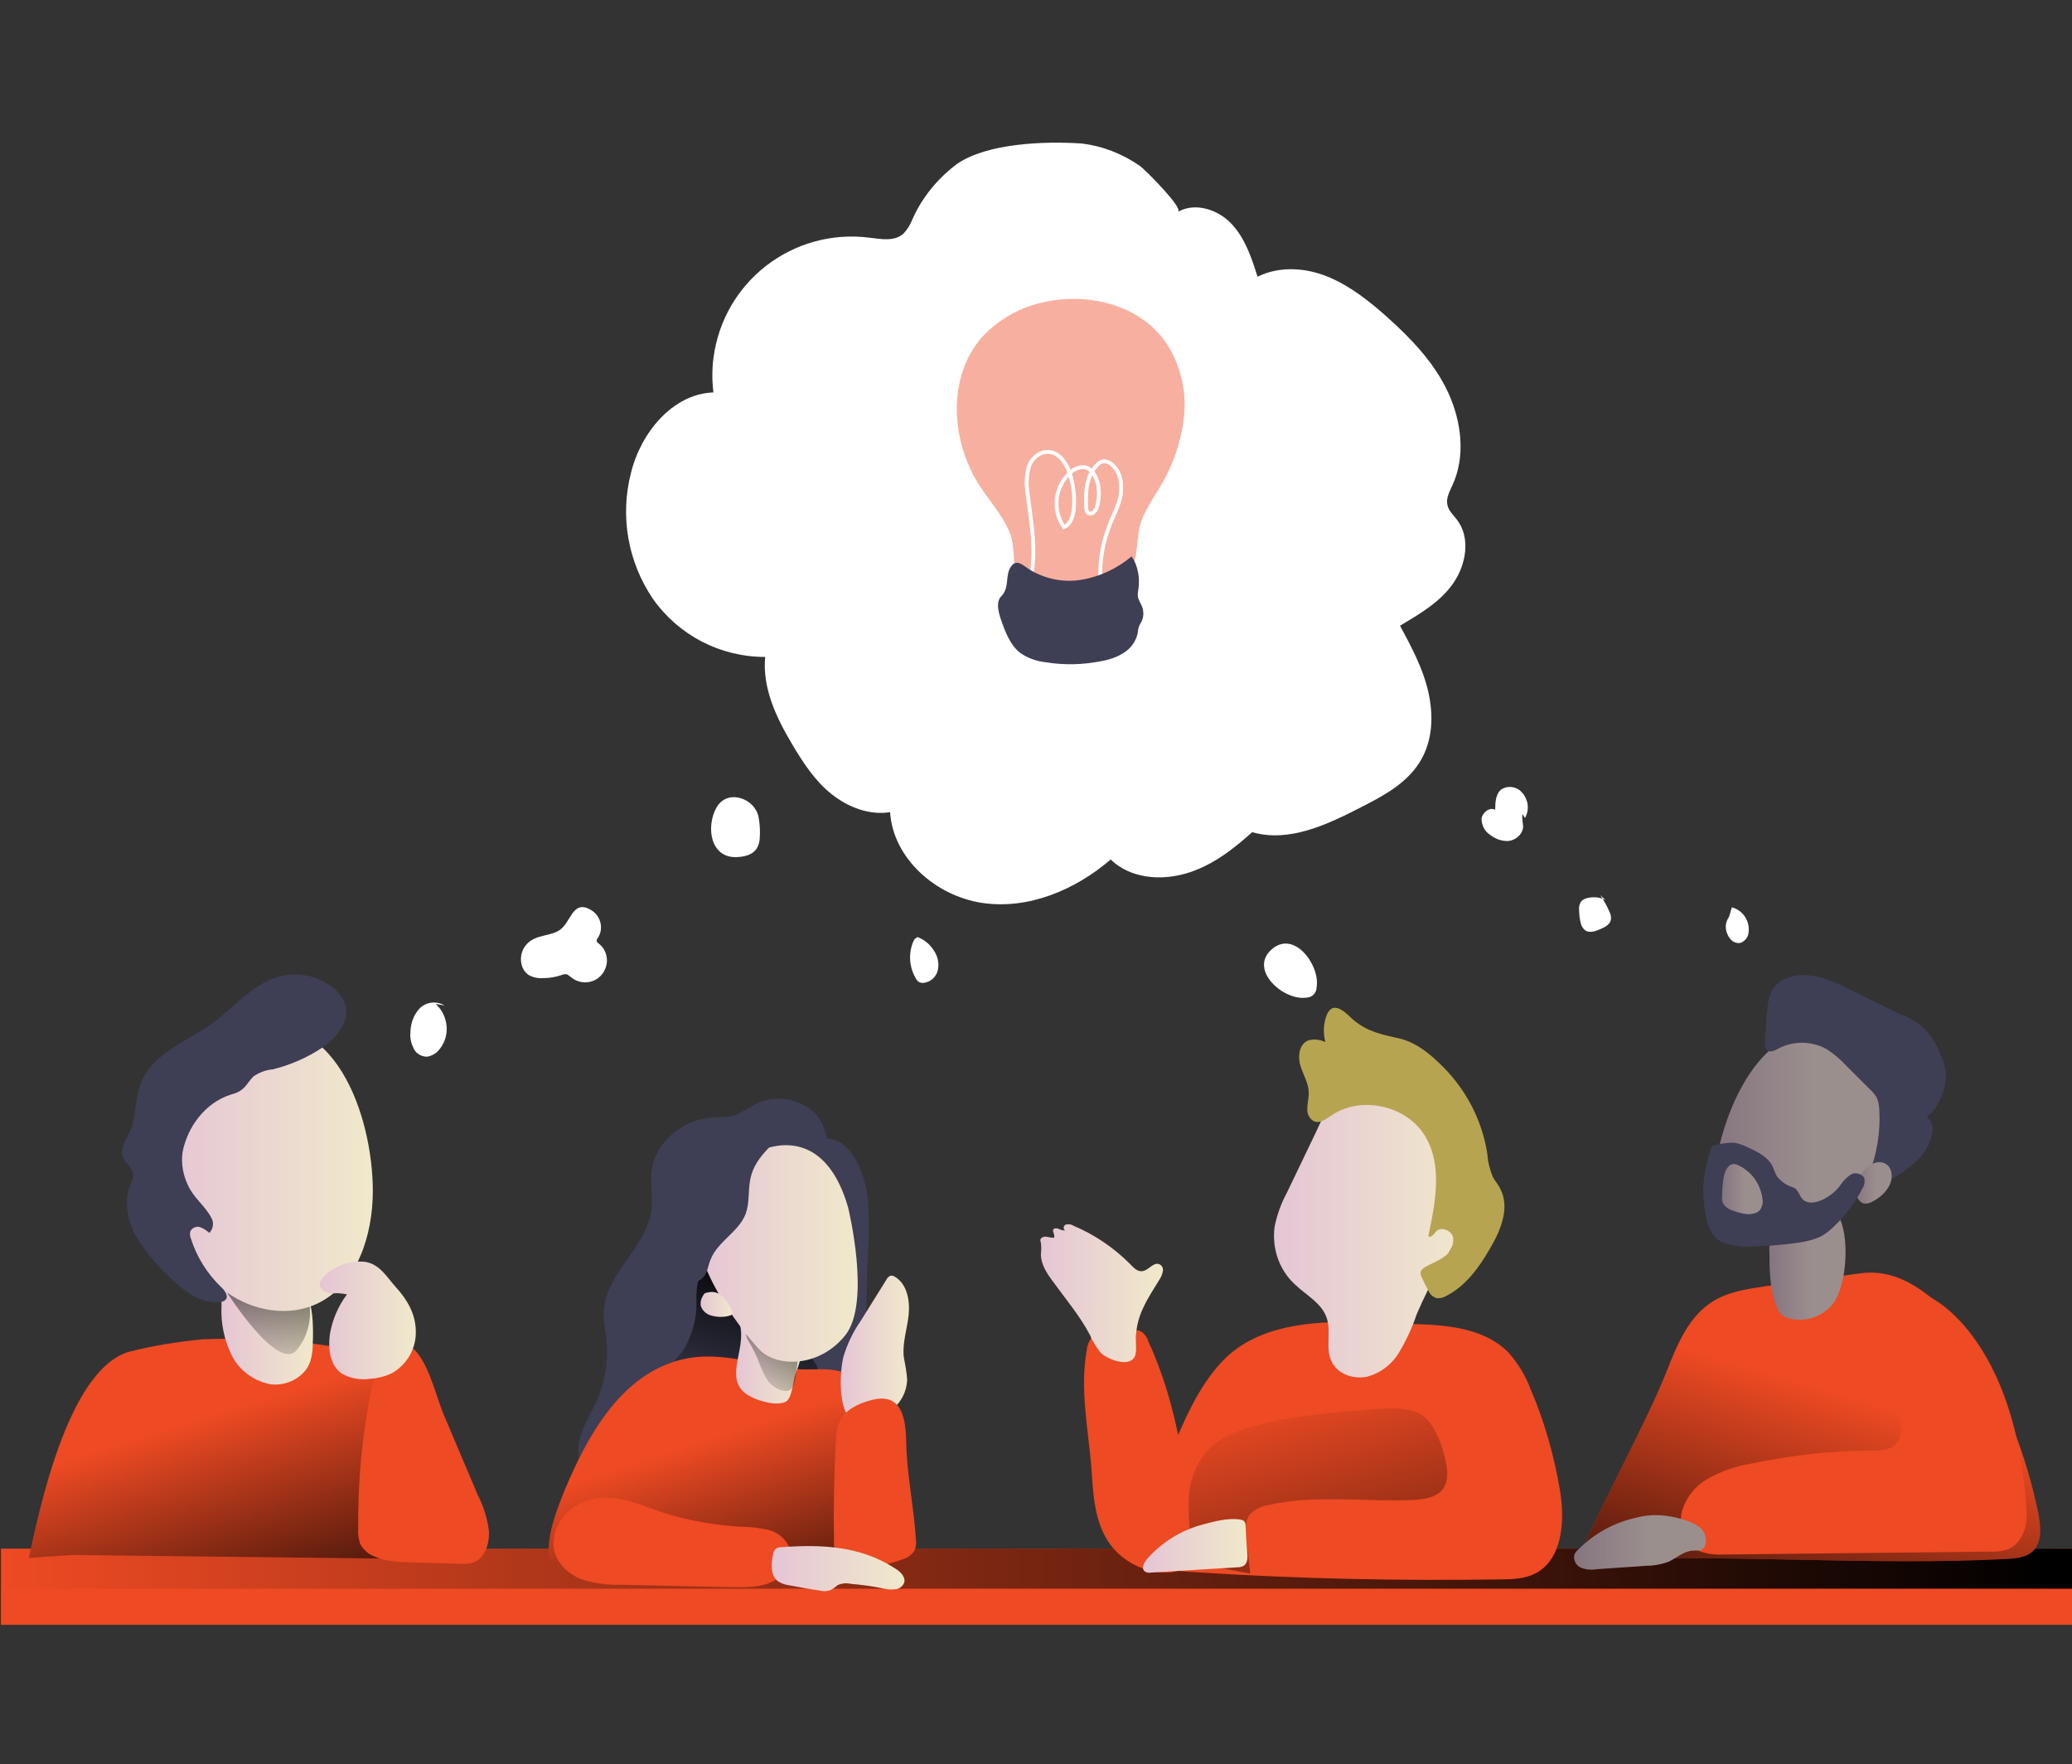 <?xml version="1.0" encoding="utf-8"?>
<!-- Generator: Adobe Illustrator 24.0.1, SVG Export Plug-In . SVG Version: 6.00 Build 0)  -->
<svg version="1.1" id="Layer_1" xmlns="http://www.w3.org/2000/svg" xmlns:xlink="http://www.w3.org/1999/xlink" x="0px" y="0px"
	 viewBox="0 0 424.6 361.5" style="enable-background:new 0 0 424.6 361.5;" xml:space="preserve">
<rect x="0" y="0" width="424.6" height="361.5" fill="#333333" stroke="none"/>
<style type="text/css">
	.st0{fill:#3E3E54;}
	.st1{fill:url(#SVGID_1_);}
	.st2{fill:#EE4A23;}
	.st3{fill:url(#SVGID_2_);}
	.st4{fill:url(#SVGID_3_);}
	.st5{fill:url(#SVGID_4_);}
	.st6{fill:url(#SVGID_5_);}
	.st7{fill:url(#SVGID_6_);}
	.st8{fill:url(#SVGID_7_);}
	.st9{fill:url(#SVGID_8_);}
	.st10{fill:#FFFFFF;}
	.st11{fill:url(#SVGID_9_);}
	.st12{fill:url(#SVGID_10_);}
	.st13{fill:url(#SVGID_11_);}
	.st14{fill:url(#SVGID_12_);}
	.st15{fill:url(#SVGID_13_);}
	.st16{fill:url(#SVGID_14_);}
	.st17{fill:#B7A451;}
	.st18{fill:url(#SVGID_15_);}
	.st19{fill:url(#SVGID_16_);}
	.st20{fill:url(#SVGID_17_);}
	.st21{fill:url(#SVGID_18_);}
	.st22{fill:url(#SVGID_19_);}
	.st23{fill:url(#SVGID_20_);}
	.st24{fill:url(#SVGID_21_);}
	.st25{fill:url(#SVGID_22_);}
	.st26{fill:url(#SVGID_23_);}
	.st27{fill:url(#SVGID_24_);}
	.st28{opacity:0.43;fill:#EE4A23;enable-background:new    ;}
	.st29{fill:none;stroke:#FFFFFF;stroke-width:0.78;stroke-miterlimit:10;}
</style>
<title>Looking for idea with team</title>
<path class="st0" d="M177.9,246.4c0.6,9.3-1,18.6-0.1,27.8c0.3,3,0.9,6.1-0.1,9c-0.9,2.5-2.7,4.5-5.1,5.6c-5.5,2.8-12.6,1-16.9-3.5
	s-6-10.9-5.6-17s2.5-12,5.1-17.6c2.3-5,6.2-14.9,11.9-17C174.3,231.1,177.6,241.2,177.9,246.4z"/>
<path class="st0" d="M168.2,229.7c-2.3-4.1-8.6-5.9-13.2-3.6c-1.4,0.9-2.8,1.6-4.2,2.3c-1.7,0.6-3.6,0.4-5.4,0.6
	c-5.8,0.6-10.9,5.1-11.8,10.4c-0.5,3,0.3,6-0.2,9c-1.1,7.1-8.9,12.4-9.6,19.5c-0.3,2.3,0.3,4.6,0.5,6.9c0.4,4.3-0.4,8.7-2.2,12.6
	c-1.3,2.8-3.1,5.5-3.5,8.5c-0.9,6,4.1,11.8,10.4,13.6s13.4,0.4,19.4-2.4c6.6-3.1,12.4-8.2,14.4-14.7c3.1-10.1-3.7-20.8-0.6-30.9
	c0.8-2.3,1.9-4.6,3-6.9C168,248,171.9,236.4,168.2,229.7z"/>
<linearGradient id="SVGID_1_" gradientUnits="userSpaceOnUse" x1="168.444" y1="62.557" x2="178.174" y2="97.847" gradientTransform="matrix(1 0 0 -1 -18.92 354.77)">
	<stop  offset="0" style="stop-color:#000000;stop-opacity:0"/>
	<stop  offset="0.99" style="stop-color:#000000"/>
</linearGradient>
<path class="st1" d="M142.7,268.2c0.1-2.7-0.4-6,1.7-7.7c0.2-0.2,0.4-0.3,0.6-0.3c0.2,0,0.5,0.1,0.7,0.2c2.3,1.2,4.3,2.9,6,4.9
	c2.1,2.4,3.7,5.3,6.4,7c1.1,0.7,2.3,1.1,3.4,1.8c2.3,1.3,4.3,3.1,5.6,5.3c0.4,0.5,0.6,1.2,0.5,1.9c-0.3,0.9-1.2,1.2-2.1,1.4
	c-2.5,0.4-5,0.6-7.6,0.4c-3.5-0.1-6.9-0.2-10.4-0.4c-2.2,0-4.4-0.3-6.6-0.9c-0.9-0.3-2.6-0.9-2.8-2s1.3-2.2,1.9-3.1
	C141.6,274,142.5,271.2,142.7,268.2z"/>
<rect x="0.2" y="317.3" class="st2" width="424.4" height="15.6"/>
<linearGradient id="SVGID_2_" gradientUnits="userSpaceOnUse" x1="0.2" y1="40.48" x2="424.64" y2="40.48" gradientTransform="matrix(1 0 0 -1 0 361.89)">
	<stop  offset="0" style="stop-color:#000000;stop-opacity:0"/>
	<stop  offset="0.99" style="stop-color:#000000"/>
</linearGradient>
<rect x="0.2" y="317.3" class="st3" width="424.4" height="8.2"/>
<path class="st2" d="M179.1,293.4l3.2,26.8c-23.3,1.2-46.6,1-69.8-0.6c-0.5-4.8,1.3-9.5,3.1-14c4.6-11.1,11.1-22.9,22.5-26.6
	c8.7-2.8,16.4,0.7,25,1.5c4.3,0.4,8.9-1,12.3,2.4C178,285.5,178.7,289.9,179.1,293.4z"/>
<linearGradient id="SVGID_3_" gradientUnits="userSpaceOnUse" x1="161.703" y1="58.894" x2="182.683" y2="-6.376" gradientTransform="matrix(1 0 0 -1 -18.92 354.77)">
	<stop  offset="0" style="stop-color:#000000;stop-opacity:0"/>
	<stop  offset="0.8" style="stop-color:#000000"/>
</linearGradient>
<path class="st4" d="M179.1,293.4l3.2,26.8c-23.3,1.2-46.6,1-69.8-0.6c-0.5-4.8,1.3-9.5,3.1-14c4.6-11.1,11.1-22.9,22.5-26.6
	c8.7-2.8,16.4,0.7,25,1.5c4.3,0.4,8.9-1,12.3,2.4C178,285.5,178.7,289.9,179.1,293.4z"/>
<path class="st2" d="M76.5,277.6c2.7,0.6,5.5,1.4,7.7,3.2c1.7,1.5,3.1,3.2,4.2,5.2c5.3,8.9,8.8,18.9,10,29.3
	c0.2,0.8,0.1,1.7-0.2,2.5c-0.8,1.5-2.8,1.7-4.5,1.7l-78.9-0.9l-8.9,0.6c2-8.9,7.8-38.3,20.4-42.2c5-1.3,10.1-2.1,15.3-2.6
	c5.4-0.2,10.7-0.1,16.1,0.2C63.9,275.1,70.3,276.1,76.5,277.6z"/>
<linearGradient id="SVGID_4_" gradientUnits="userSpaceOnUse" x1="63.194" y1="64.895" x2="85.044" y2="-5.915" gradientTransform="matrix(1 0 0 -1 -18.92 354.77)">
	<stop  offset="0" style="stop-color:#000000;stop-opacity:0"/>
	<stop  offset="0.8" style="stop-color:#000000"/>
</linearGradient>
<path class="st5" d="M76.5,277.6c2.7,0.6,5.5,1.4,7.7,3.2c1.7,1.5,3.1,3.2,4.2,5.2c5.3,8.9,8.8,18.9,10,29.3
	c0.2,0.8,0.1,1.7-0.2,2.5c-0.8,1.5-2.8,1.7-4.5,1.7l-78.9-0.9l-8.9,0.6c2-8.9,7.8-38.3,20.4-42.2c5-1.3,10.1-2.1,15.3-2.6
	c5.4-0.2,10.7-0.1,16.1,0.2C63.9,275.1,70.3,276.1,76.5,277.6z"/>
<linearGradient id="SVGID_5_" gradientUnits="userSpaceOnUse" x1="64.295" y1="82.436" x2="83.077" y2="82.436" gradientTransform="matrix(1 0 0 -1 -18.92 354.77)">
	<stop  offset="0" style="stop-color:#E5C5D5"/>
	<stop  offset="0.42" style="stop-color:#EAD4D1"/>
	<stop  offset="1" style="stop-color:#F0E9CB"/>
</linearGradient>
<path class="st6" d="M64.1,275c0,1.3-0.1,2.6-0.5,3.9c-1.1,3.3-4.9,5.2-8.3,4.7c-3.4-0.7-6.4-2.9-7.9-6.1c-1.5-3.1-2.2-6.6-2-10
	c-0.1-1.6,0.3-3.1,1.1-4.5c1.1-1.3,2.8-2,4.5-2c3-0.2,6,0.8,8.3,2.8c1.1,1,3.3,1.8,4,2.9C64.2,268.2,64.2,273.2,64.1,275z"/>
<linearGradient id="SVGID_6_" gradientUnits="userSpaceOnUse" x1="72.474" y1="71.249" x2="75.854" y2="109.599" gradientTransform="matrix(1 0 0 -1 -18.92 354.77)">
	<stop  offset="0" style="stop-color:#000000;stop-opacity:0"/>
	<stop  offset="0.99" style="stop-color:#000000"/>
</linearGradient>
<path class="st7" d="M46.5,264.8c0,0,10.5,16.5,14.3,11.8c2.3-2.8,3.2-6.4,2.5-9.9L46.5,264.8z"/>
<path class="st2" d="M84.7,276.3l-6.2,4.3c-0.5,0.3-0.9,0.7-1.3,1.1c-0.5,0.8-0.9,1.7-1,2.6c-2,9.5-2.9,19.3-2.8,29
	c-0.1,1,0.1,2,0.4,3c0.6,1.1,1.5,2,2.7,2.5c2.3,1.1,4.9,1.2,7.5,1.3l10.1,0.3c1,0.1,2,0,3-0.3c2.3-0.9,3.2-3.8,3.1-6.3
	c-0.3-2.6-1.1-5.2-2.3-7.5L91,290C89.3,286,87.9,279.3,84.7,276.3z"/>
<path class="st2" d="M151.6,312.8c2,0,4,0.2,6,0.7c2,0.5,3.6,2,4.3,3.9c0.8,2.7-1.2,5.5-3.7,6.7s-5.4,1.1-8.2,1.1l-22.4-0.5
	c-2.6,0.1-5.2-0.2-7.7-0.9c-2.5-0.7-4.7-2.4-5.9-4.8c-1.6-3.6,0.3-8.1,3.7-10.3c5.1-3.3,10.5-1.6,15.6,0.3
	C139.1,311.2,145.3,312.4,151.6,312.8z"/>
<path class="st2" d="M323.4,319.7c4.5-11.4,13.7-27.5,18.2-38.9c2.1-5.3,4.4-11,9.3-14.1c3.3-2.1,7.2-2.6,11.1-3.2l19.1-2.6
	c5.1-0.7,9.3,1,13.5,4.1s7.3,7.4,10,11.8c6.3,10.3,10.7,21.5,13.1,33.3c0.5,2.6,0.8,5.7-1,7.6c-1.4,1.4-3.5,1.6-5.4,1.7
	C383.5,320.9,351.2,318.2,323.4,319.7z"/>
<linearGradient id="SVGID_7_" gradientUnits="userSpaceOnUse" x1="398.661" y1="68.203" x2="378.261" y2="-1.438" gradientTransform="matrix(1 0 0 -1 -18.92 354.77)">
	<stop  offset="0" style="stop-color:#000000;stop-opacity:0"/>
	<stop  offset="0.99" style="stop-color:#000000"/>
</linearGradient>
<path class="st8" d="M323.4,319.7c4.5-11.4,13.7-27.5,18.2-38.9c2.1-5.3,4.4-11,9.3-14.1c3.3-2.1,7.2-2.6,11.1-3.2l19.1-2.6
	c5.1-0.7,9.3,1,13.5,4.1s7.3,7.4,10,11.8c6.3,10.3,10.7,21.5,13.1,33.3c0.5,2.6,0.8,5.7-1,7.6c-1.4,1.4-3.5,1.6-5.4,1.7
	C383.5,320.9,351.2,318.2,323.4,319.7z"/>
<linearGradient id="SVGID_8_" gradientUnits="userSpaceOnUse" x1="381.5" y1="96.197" x2="397.13" y2="96.197" gradientTransform="matrix(1 0 0 -1 -18.92 354.77)">
	<stop  offset="0" style="stop-color:#867580"/>
	<stop  offset="0.57" style="stop-color:#9B8F8E"/>
</linearGradient>
<path class="st9" d="M375.7,267c-2.1,2.8-5.8,4-9.2,3.1c-0.5-0.1-1-0.4-1.4-0.7c-0.4-0.4-0.7-0.9-0.9-1.4c-1.5-3.5-1.6-7.4-1.6-11.2
	c-0.1-1.5,0.1-3.1,0.6-4.6c1.9-4.1,10.7-8.2,13.5-3.2C379.1,253.2,378.5,263.2,375.7,267z"/>
<path class="st10" d="M91.1,206c-1.7-1-3.8-0.7-5.1,0.6c-1.3,1.4-1.9,3.2-1.9,5.1c-0.1,1.1,0.2,2.2,0.7,3.2c0.5,1,1.6,1.6,2.7,1.6
	c0.8-0.1,1.6-0.5,2.2-1.1c2.6-2.7,2.4-7-0.3-9.6c0,0-0.1-0.1-0.1-0.1"/>
<path class="st10" d="M107.5,194c-1.2,1.8-1,4.6,0.9,5.8c0.9,0.5,2,0.7,3,0.6c1.2,0,2.4-0.2,3.6-0.6c0.4-0.2,0.8-0.2,1.1-0.2
	c0.3,0.1,0.6,0.4,0.9,0.6c1.9,1.6,4.7,1.4,6.3-0.5c1.6-1.9,1.4-4.7-0.5-6.3c-0.3-0.2-0.6-0.4-0.5-0.8c0-0.2,0.1-0.3,0.2-0.4
	c1.2-1.8,0.7-4.2-1-5.5c-3.6-2.5-4.3,1.1-5.9,3C113.6,192.3,109.6,190.9,107.5,194z"/>
<path class="st10" d="M151.2,175.6c1.5-0.1,3.1-0.5,3.9-1.8c0.4-0.7,0.6-1.5,0.6-2.3c0.1-1.3,0-2.5-0.2-3.8
	c-0.6-4.2-6.5-6.2-8.7-2.2S145.6,176,151.2,175.6z"/>
<path class="st10" d="M188.2,192.2c-0.4-0.3-0.8,0.2-1,0.6c-1.1,2.5-0.9,5.4,0.5,7.7c0.1,0.3,0.4,0.5,0.6,0.7
	c0.3,0.1,0.5,0.2,0.8,0.2c1.5-0.1,2.8-1.2,3.1-2.7c0.3-1.5-0.1-3-1-4.2c-0.8-1.2-2-2.1-3.4-2.6"/>
<path class="st10" d="M267.7,204.4c1.2,0,2.1-1,2.1-2.1c0.8-4.4-4.6-12-9.3-7.7C255.9,198.8,263.1,205.1,267.7,204.4z"/>
<path class="st10" d="M312.5,167.6c1.1-1.9,0.6-4.3-1.1-5.7c-1.1-0.8-2.5-0.9-3.7-0.2c-1.2,0.9-1.3,2.7-1.3,4.2
	c-1.2-0.6-2.6,0.6-2.8,1.8c0,1.3,0.6,2.6,1.7,3.3c1.1,0.9,2.5,1.4,3.9,1.3c1.4-0.2,2.6-1.2,2.9-2.6c0.1-0.9-0.3-1.9-0.1-2.9"/>
<path class="st10" d="M329,184.4c-1.2-0.6-2.5-0.7-3.7-0.4c-0.5,0.1-0.9,0.3-1.3,0.7c-0.3,0.5-0.5,1.1-0.4,1.7
	c0,0.9,0.1,1.8,0.3,2.6c0.1,0.6,0.4,1.1,0.8,1.5c0.9,0.8,2.3,0.3,3.4-0.2c0.9-0.4,1.8-0.9,2-1.8c0.1-0.6,0-1.2-0.3-1.7
	c-0.5-1.2-1.1-2.3-1.9-3.4"/>
<path class="st10" d="M354.3,187.9c-1,1.4-0.8,3.2,0.3,4.5c0.5,0.6,1.2,0.9,2,0.8c0.9-0.3,1.6-1.1,1.7-2c0.4-2.4-1.1-4.7-3.4-5.3"/>
<path class="st10" d="M196.1,33.6c-4,3-7.2,6.9-9.2,11.5c-0.4,1-1,2-1.8,2.8c-1.8,1.6-4.5,1.1-6.9,0.8c-15.7-2-30,9-32,24.7
	c-0.3,2.3-0.3,4.7,0,7c-8.4,0.3-14.9,8.3-16.9,16.5c-2.3,8.9-0.6,18.3,4.5,25.8c5.3,7.5,13.8,11.9,23,11.9c-0.6,6.4,2.3,12.5,5.6,18
	c2.2,3.7,4.6,7.4,8,10.1s7.8,4.4,12,3.7c0.6,9.5,9.4,17.2,18.9,18.6s19.1-2.7,26.3-8.9c3.9,3.8,10,4.4,15.3,2.9s9.7-4.9,13.7-8.5
	c7.6,2.2,15.5-1.6,22.5-5.2c4.5-2.3,9.1-4.8,11.8-9.1s2.9-9.5,1.8-14.4s-3.5-9.3-5.8-13.6c4-2.4,8.2-4.8,10.9-8.7s3.6-9.4,0.7-13.1
	c-0.7-0.9-1.7-1.8-1.9-3c-0.3-1.3,0.4-2.6,1-3.9c2.8-6,1.9-13.2-0.9-19.2s-7.5-10.9-12.4-15.3c-3.7-3.3-7.6-6.4-12.2-8.3
	s-10-2.2-14.4,0c-1.2-3.8-2.5-7.8-5.3-10.8s-7.5-4.5-11-2.5c1.2-0.7-6.9-8.8-7.8-9.4c-3.6-2.5-7.7-4.1-12-4.6
	C214.2,28.9,202.3,29.3,196.1,33.6z"/>
<path class="st2" d="M250.3,279.1c-4.9,5.3-7.7,12.1-10.5,18.7l-7.8,19c-0.5,0.9-0.6,1.9-0.3,2.9c0.6,0.8,1.5,1.2,2.5,1.3
	c4,0.6,8,1,12.1,1.2c20.4,1.3,40.7,1.7,61.1,1.4c2.4,0,5-0.1,7.2-1.2c5.6-2.9,6.1-10.7,5.1-16.9c-1.2-7.2-3.2-14.3-6.1-21
	c-1-2.7-2.5-5.1-4.4-7.3c-4.7-4.9-12.1-5.7-18.8-5.9C277.4,270.9,259.9,268.7,250.3,279.1z"/>
<path class="st2" d="M235.3,274.8c-0.2-0.8-0.7-1.4-1.3-1.9c-0.5-0.3-1.1-0.4-1.8-0.4c-1.8-0.1-3.6,0-5.3,0.2
	c-1.1,0-2.2,0.4-3.1,1.2c-0.6,0.8-1,1.7-1.1,2.7c-1.4,7.8,0.2,15.7,0.9,23.5c0.4,5.4,0.5,11,3.4,15.6c2.6,4,7.2,6.5,12,6.5
	c2,0,4.3-0.7,5.1-2.6c0.3-0.9,0.4-1.9,0.3-2.9C243.3,302.5,241.3,287.7,235.3,274.8z"/>
<linearGradient id="SVGID_9_" gradientUnits="userSpaceOnUse" x1="232.006" y1="89.981" x2="257.171" y2="89.981" gradientTransform="matrix(1 0 0 -1 -18.92 354.77)">
	<stop  offset="0" style="stop-color:#E5C5D5"/>
	<stop  offset="0.42" style="stop-color:#EAD4D1"/>
	<stop  offset="1" style="stop-color:#F0E9CB"/>
</linearGradient>
<path class="st11" d="M234.3,267.9c0.9-2,2.2-3.9,3.4-5.9c0.3-0.5,0.5-1,0.6-1.6c0.1-0.6-0.2-1.2-0.8-1.4c-1.1-0.4-2,1.1-3.2,1.4
	s-2-0.7-2.8-1.5c-3.3-3.3-7.3-6-11.6-7.8c-0.4-0.3-1-0.3-1.5-0.2c-0.5,0.2-0.6,1-0.1,1.2c-0.5,0-0.9-0.1-1.3-0.3
	c-0.4-0.2-1.1-0.2-1.2,0.2s0.4,1,0.2,1.6c-0.5,0-1-0.1-1.5-0.2c-0.5-0.1-1.2,0.1-1.3,0.6c0,0.2,0,0.4,0.1,0.6c0.1,0.8,0.1,1.6,0,2.4
	c0,2.1,1.3,4,2.5,5.6c2.6,3.6,5.5,7,7.6,11c0.5,1.3,1.3,2.4,2.1,3.5c1.2,1.3,5.8,3.2,7,0.9c0.6-1.1,0.1-3.5,0.3-4.7
	C233,271.3,233.5,269.5,234.3,267.9z"/>
<linearGradient id="SVGID_10_" gradientUnits="userSpaceOnUse" x1="283.087" y1="69.756" x2="305.526" y2="-15.614" gradientTransform="matrix(1 0 0 -1 -18.92 354.77)">
	<stop  offset="0" style="stop-color:#000000;stop-opacity:0"/>
	<stop  offset="0.99" style="stop-color:#000000"/>
</linearGradient>
<path class="st12" d="M296.3,299.6c0.4,1.9,0.5,4.2-0.8,5.7s-3.6,1.9-5.7,2c-10,0.5-20.3-1.2-30,1.1c-1.4,0.2-2.7,0.9-3.7,1.9
	c-1,1.4-0.9,3.2-0.7,4.9l0.8,7.2l-9.8-1.8c-1,0-1.9-0.9-1.8-2c0,0,0-0.1,0-0.1c-0.8-3.7-1.1-7.6-1-11.4c0.1-3.8,1.6-7.5,4.2-10.3
	c2.4-2.3,5.5-3.5,8.7-4.5c7.5-2.1,15.4-2.8,23.3-3.4c3.4-0.3,9-1,11.9,1.3C294.3,292.1,295.7,296.8,296.3,299.6z"/>
<path class="st2" d="M388.8,295.5c-1,1.6-3.3,1.7-5.2,1.7c-8.4,0-16.7,1-24.9,2.7c-3,0.5-5.9,1.5-8.6,3c-2.7,1.5-4.7,4-5.5,7
	c-0.6,3,0.7,6.5,3.4,7.8c1.7,0.7,3.5,0.9,5.4,0.8l54.5-0.6c1.2,0.1,2.5-0.1,3.7-0.5c2.7-1.2,3.9-4.6,3.7-7.5
	c-1.9-35.3-19.6-45.4-22.5-44.9c-2.4,0.4-2.8,18.6-3.4,21.2C388.4,289.1,390.7,292.6,388.8,295.5z"/>
<linearGradient id="SVGID_11_" gradientUnits="userSpaceOnUse" x1="341.42" y1="38.781" x2="368.53" y2="38.781" gradientTransform="matrix(1 0 0 -1 -18.92 354.77)">
	<stop  offset="0" style="stop-color:#867580"/>
	<stop  offset="0.57" style="stop-color:#9B8F8E"/>
</linearGradient>
<path class="st13" d="M341.7,310.6c-2.2-0.3-4.5-0.2-6.6,0.4c-4.4,1-8.4,3.2-11.6,6.4c-0.4,0.3-0.7,0.7-0.9,1.2
	c-0.2,1.1,0.4,2.2,1.4,2.6c1,0.4,2.2,0.5,3.3,0.3l10.2-0.7c1.5,0,3-0.3,4.4-0.8c1.7-0.8,3.1-2.2,5-2.3c0.5,0,1.1,0,1.6-0.1
	c1.6-0.6,1.2-3.2,0.3-4.2C347.4,311.8,343.7,310.9,341.7,310.6z"/>
<linearGradient id="SVGID_12_" gradientUnits="userSpaceOnUse" x1="51.801" y1="115.414" x2="95.32" y2="115.414" gradientTransform="matrix(1 0 0 -1 -18.92 354.77)">
	<stop  offset="0" style="stop-color:#E5C5D5"/>
	<stop  offset="0.42" style="stop-color:#EAD4D1"/>
	<stop  offset="1" style="stop-color:#F0E9CB"/>
</linearGradient>
<path class="st14" d="M76.4,244c0,9.1-3.2,19.2-11.4,23.1c-5.9,2.8-13.2,1.5-18.5-2.3s-8.9-9.5-11.1-15.7
	c-2.5-7.1-3.4-14.9-1.3-22.1c2.1-7.2,7.5-13.6,14.7-15.9C68.7,204.9,76.4,229,76.4,244z"/>
<path class="st0" d="M47.2,224.3c0.7-0.2,1.4-0.4,2-0.8c1.2-0.7,1.8-2.1,2.8-3c1.2-0.8,2.5-1.3,3.9-1.4c3.6-0.9,7.1-2.4,10.2-4.5
	c3-2.1,5.8-5.6,4.6-9c-0.5-1.2-1.3-2.3-2.3-3.1c-3.2-2.6-7.4-3.5-11.3-2.4c-5.3,1.5-9,6.2-13.5,9.5c-5.3,3.8-12.3,6.2-14.7,12.2
	c-1.3,3.3-0.9,7.1-2.4,10.3c-0.7,1.5-1.9,3.1-1.4,4.7c0.4,1.4,2.1,2.4,2.2,3.9c0,0.7-0.3,1.4-0.6,2.1c-1.3,3.3-0.6,7.1,1,10.2
	c1.8,3.1,4,5.8,6.6,8.2c3,3,6.9,6.3,11.1,5.5c0.2,0,0.5-0.1,0.7-0.3c0.9-0.6,0-2-0.8-2.7c-2.9-2.8-5-6.2-6.2-10
	c-0.2-0.5-0.2-0.9-0.1-1.4c0.3-0.7,1.2-1.1,1.9-0.9c0.7,0.2,1.4,0.7,2,1.2c0.8-0.8,1-2.1,0.4-3.1c-1.3-2.5-3.6-4-4.8-6.7
	c-1-2.1-1.4-4.4-1.1-6.7C38.4,230.9,42,226,47.2,224.3z"/>
<linearGradient id="SVGID_13_" gradientUnits="userSpaceOnUse" x1="84.527" y1="84.224" x2="104.193" y2="84.224" gradientTransform="matrix(1 0 0 -1 -18.92 354.77)">
	<stop  offset="0" style="stop-color:#E5C5D5"/>
	<stop  offset="0.42" style="stop-color:#EAD4D1"/>
	<stop  offset="1" style="stop-color:#F0E9CB"/>
</linearGradient>
<path class="st15" d="M74.6,258.5c-2.7-0.2-5.3,0.6-7.4,2.3c-0.9,0.7-1.9,1.7-1.6,2.8c0.5,0.9,1.4,1.5,2.5,1.4c1-0.1,2,0,3,0.2
	c-1.8,2.4-3,5.2-3.5,8.2c-0.4,2.9,0,6.3,2.4,8c1.7,1,3.8,1.4,5.8,1.1c1.6-0.1,3.2-0.5,4.6-1.2c3.1-1.8,5-5.2,4.8-8.8
	c-0.1-3.4-1.8-6.3-4.1-8.8C79.2,261.6,77.8,258.9,74.6,258.5z"/>
<linearGradient id="SVGID_14_" gradientUnits="userSpaceOnUse" x1="280.006" y1="102.978" x2="320.015" y2="102.978" gradientTransform="matrix(1 0 0 -1 -18.92 354.77)">
	<stop  offset="0" style="stop-color:#E5C5D5"/>
	<stop  offset="0.42" style="stop-color:#EAD4D1"/>
	<stop  offset="1" style="stop-color:#F0E9CB"/>
</linearGradient>
<path class="st16" d="M263.7,244.4c-1.2,2.2-2,4.5-2.5,6.9c-0.6,4.4,0.9,8.9,4.2,11.9c2.3,2.2,5.5,3.8,6.5,6.9
	c0.9,2.8-0.3,6,0.9,8.7s4.4,3.8,7.2,3.3c2.8-0.7,5.2-2.5,6.7-5c1.5-2.5,2.7-5.1,3.6-7.8c1.5-3.5,3.2-6.9,5.1-10.2
	c1.5-2.2,2.7-4.6,3.9-7c1.1-2.9,1.7-6,1.7-9.1c0.1-7.2-2.5-14.7-8.2-18.9c-5.4-3.9-12.8-3.8-18.1,0.2c-2.7,2-3.6,4.7-5,7.6
	C267.7,236.1,265.7,240.2,263.7,244.4z"/>
<path class="st17" d="M276.3,208c-1-0.9-2.4-2-3.5-1.3c-0.4,0.3-0.7,0.7-0.9,1.2c-0.7,1.8-0.8,3.7-0.3,5.6c-1.1-0.5-2.4-0.7-3.6-0.3
	c-1.8,0.8-2.1,3.3-1.5,5.2s1.7,3.6,1.7,5.6c0,1-0.3,2-0.3,3.1c-0.1,1,0.4,2.1,1.3,2.6c1.2,0.6,2.5-0.4,3.7-1.2
	c5.9-4,15-2.1,18.9,3.9s2.4,13.8,0.9,20.8c0.4,0.6,1.1-0.3,1.6-0.9c1-1.1,3.2-0.2,3.5,1.3c0.1,1.6-0.6,3.1-1.9,3.9
	c-1.2,0.9-2.7,1.4-4,2.2c-0.4,0.2-0.6,0.5-0.8,0.9c0,0.3,0,0.7,0.2,1c0.4,0.9,0.9,1.9,1.4,2.8c0.3,0.8,1,1.4,1.8,1.6
	c0.6,0,1.2-0.1,1.7-0.4c4.1-2,6.9-5.9,9.2-9.9c2.3-3.9,4.1-8.6,1.9-12.4c-0.4-0.8-1-1.4-1.4-2.2c-0.6-1.5-1-3-1.1-4.6
	c-1.1-7.3-4.7-13.9-10.1-18.9c-2.5-2.4-5.3-4.4-8.7-5C281.9,211.7,279.2,210.9,276.3,208z"/>
<linearGradient id="SVGID_15_" gradientUnits="userSpaceOnUse" x1="370.033" y1="122.588" x2="406.263" y2="122.588" gradientTransform="matrix(1 0 0 -1 -18.92 354.77)">
	<stop  offset="0" style="stop-color:#867580"/>
	<stop  offset="0.57" style="stop-color:#9B8F8E"/>
</linearGradient>
<path class="st18" d="M351.2,241.8c-0.3,3.7,0.3,8,3.4,10.1c2.2,1.5,5.1,1.5,7.8,1.3c3.8-0.1,7.6-0.3,11-2
	c5.1-2.5,8.2-7.9,10.5-13.1c1.8-3.6,2.9-7.4,3.4-11.4c0.3-4-0.7-8.2-3.4-11.1c-1.7-1.7-3.9-3-6.3-3.7
	C361,206.5,352.2,228.9,351.2,241.8z"/>
<path class="st0" d="M362.2,206.4c0.1-1.3,0.4-2.7,1.1-3.8c0.8-1.2,2-2,3.4-2.4c4.2-1.3,8.6,0.6,12.5,2.6l10.2,5
	c3.9,1.3,6.9,4.3,8.2,8.2c0.6,1.2,1,2.6,1.2,4c0,1.8-0.4,3.7-1.3,5.3c-0.5,1.4-1.5,2.7-2.7,3.6c1,0.5,1.4,1.9,1.2,3
	c-0.3,2-1.2,3.9-2.7,5.4c-1.4,1.4-3,2.7-4.8,3.8l-3.3,2.3c-0.6,0.4-1.3,0.8-2,0.5c-0.5-0.3-0.8-0.8-0.7-1.4c0.1-0.5,0.2-1.1,0.4-1.6
	c1.7-4.3,2.5-9,2.2-13.6c0-0.8-0.2-1.6-0.5-2.4c-0.4-0.6-0.8-1.2-1.4-1.7l-4.8-4.8c-1.2-1.3-2.5-2.4-4-3.4c-2.8-1.6-6.3-1.8-9.3-0.5
	c-0.7,0.3-1.8,1.1-2.6,0.9c-1-0.3-0.7-1.2-0.8-2.2C361.9,210.9,361.9,208.6,362.2,206.4z"/>
<linearGradient id="SVGID_16_" gradientUnits="userSpaceOnUse" x1="399.2" y1="112.446" x2="406.61" y2="112.446" gradientTransform="matrix(1 0 0 -1 -18.92 354.77)">
	<stop  offset="0" style="stop-color:#867580"/>
	<stop  offset="0.57" style="stop-color:#9B8F8E"/>
</linearGradient>
<path class="st19" d="M387.6,240.3c0.2,1.2-0.2,2.5-1,3.5c-0.8,1.1-1.9,1.9-3.1,2.5c-0.6,0.3-1.2,0.4-1.8,0.2
	c-0.8-0.4-1.4-1.3-1.3-2.3c-0.1-2.1,0.9-4.2,2.7-5.4C384.7,237.6,387.2,237.9,387.6,240.3z"/>
<path class="st0" d="M350.8,234.8c1-0.3,1.9-0.5,3-0.6c0.7-0.1,1.3-0.1,2,0c0.8,0.2,1.6,0.5,2.4,0.9c2,0.9,4.2,2,5.1,4
	c0.3,0.7,0.5,1.4,0.9,2c0.9,1.1,2,1.8,3.3,2.2c1.1,0.4,1.2,1.9,2.1,2.6c1.1,0.8,2.6,0.5,3.9-0.1c1.4-0.7,2.6-1.6,3.5-2.8
	c0.6-0.9,1.3-1.7,2.2-2.3c0.9-0.6,2.2-0.3,2.8,0.6c0.2,0.7,0.1,1.5-0.3,2.1c-1.5,3-3.5,5.6-5.9,7.9c-0.8,0.8-1.7,1.5-2.6,2
	c-1.5,0.7-3.1,1.1-4.7,1.3c-3.2,0.5-6.5,0.7-9.7,0.8c-1.9,0.1-3.8-0.1-5.6-0.8c-0.5-0.2-1.1-0.5-1.5-0.9c-1.1-1.1-1.8-2.6-2-4.1
	C348.4,244.1,349.1,239.8,350.8,234.8z"/>
<linearGradient id="SVGID_17_" gradientUnits="userSpaceOnUse" x1="371.87" y1="111.125" x2="380.107" y2="111.125" gradientTransform="matrix(1 0 0 -1 -18.92 354.77)">
	<stop  offset="0" style="stop-color:#867580"/>
	<stop  offset="0.57" style="stop-color:#9B8F8E"/>
</linearGradient>
<path class="st20" d="M361.2,245.9c0.1,0.6-0.1,1.2-0.4,1.8c-0.6,1-2.1,1.2-3.3,1c-1.1-0.2-2.2-0.5-3.2-1c-0.4-0.2-0.7-0.5-1-0.8
	c-0.4-0.6-0.5-1.3-0.4-2c0-1,0.1-2,0.2-2.9c0.1-0.7,0.2-1.4,0.5-2.1c0.5-1,1.2-1.7,2.3-1.3c1,0.4,1.8,1,2.6,1.7
	C360.1,241.8,361,243.8,361.2,245.9z"/>
<linearGradient id="SVGID_18_" gradientUnits="userSpaceOnUse" x1="191.17" y1="78.233" x2="205.11" y2="78.233" gradientTransform="matrix(1 0 0 -1 -18.92 354.77)">
	<stop  offset="0" style="stop-color:#E5C5D5"/>
	<stop  offset="0.42" style="stop-color:#EAD4D1"/>
	<stop  offset="1" style="stop-color:#F0E9CB"/>
</linearGradient>
<path class="st21" d="M172.8,278.1c0.8-2.7,2-5.2,3.6-7.5l5.3-8.5c0.1-0.3,0.4-0.5,0.7-0.7c0.4-0.1,0.7,0,1,0.2
	c2.5,1.5,3.1,4.9,2.8,7.8s-1.3,5.7-1,8.6c0.3,1.6,0.6,3.1,0.7,4.7c-0.1,2.4-1.2,4.6-3.1,6.1c-2.3,1.9-7.3,4.5-9.2,1.1
	C171.9,287,172.1,281.2,172.8,278.1z"/>
<path class="st2" d="M178.4,286.9c-2.6,0.7-5.3,2-6.4,4.4c-0.5,1.2-0.7,2.5-0.7,3.8c-0.4,6.8-0.5,13.6-0.4,20.3
	c-0.1,1.4,0.2,2.8,0.9,3.9c1,1.3,2.8,1.6,4.4,1.7c3.1,0.1,6.1-0.5,9-1.6c0.9-0.3,1.7-0.9,2.2-1.7c0.3-0.7,0.4-1.4,0.3-2.2
	c-0.4-6.7-1.9-13.5-2-20.2C185.6,290.6,184.8,285.1,178.4,286.9z"/>
<linearGradient id="SVGID_19_" gradientUnits="userSpaceOnUse" x1="177.067" y1="33.399" x2="204.205" y2="33.399" gradientTransform="matrix(1 0 0 -1 -18.92 354.77)">
	<stop  offset="0" style="stop-color:#E5C5D5"/>
	<stop  offset="0.42" style="stop-color:#EAD4D1"/>
	<stop  offset="1" style="stop-color:#F0E9CB"/>
</linearGradient>
<path class="st22" d="M160.1,317c-0.4,0-0.8,0.1-1.1,0.3c-0.4,0.4-0.6,0.8-0.6,1.3c-0.4,1.8-0.5,4.1,0.9,5.3
	c0.7,0.5,1.6,0.8,2.4,0.9c2.1,0.4,4.3,0.8,6.4,1.1c0.7,0.2,1.4,0.1,2.1-0.1c0.5-0.3,1-0.6,1.4-1c0.8-0.4,1.8-0.5,2.7-0.3
	c2.3,0.2,4.6,0.5,6.9,1c0.8,0.2,1.6,0.2,2.4,0.1c0.8-0.1,1.5-0.7,1.7-1.4c0.3-1.1-0.8-2.2-1.8-2.8
	C176.3,316.7,168.3,316.4,160.1,317z"/>
<linearGradient id="SVGID_20_" gradientUnits="userSpaceOnUse" x1="169.356" y1="76.886" x2="183.606" y2="76.886" gradientTransform="matrix(1 0 0 -1 -18.92 354.77)">
	<stop  offset="0" style="stop-color:#E5C5D5"/>
	<stop  offset="0.42" style="stop-color:#EAD4D1"/>
	<stop  offset="1" style="stop-color:#F0E9CB"/>
</linearGradient>
<path class="st23" d="M152.1,284.9c1.6,1.8,6.8,3.4,8.9,2.3c1.4-0.7,1.5-4.5,2.1-6c0.5-1.1,0.8-2.3,1.1-3.5c0.5-1.7,0.6-3.4,0.3-5.2
	c-0.3-1.8-1.6-3.2-3.4-3.6c-1.6-0.3-11.6-1.4-10.6,0C154.4,274.6,148.4,280.8,152.1,284.9z"/>
<linearGradient id="SVGID_21_" gradientUnits="userSpaceOnUse" x1="171.798" y1="68.791" x2="187.858" y2="93.601" gradientTransform="matrix(1 0 0 -1 -18.92 354.77)">
	<stop  offset="0" style="stop-color:#000000;stop-opacity:0"/>
	<stop  offset="0.99" style="stop-color:#000000"/>
</linearGradient>
<path class="st24" d="M155.4,278.8c0.5,1.4,1.1,2.7,1.8,3.9c0.8,1.2,2.1,2,3.5,2.3c0.3,0,0.7,0,1-0.1c0.9-0.4,1.1-1.6,1.3-2.5
	l0.7-5.3c0.1-0.4,0.1-0.8-0.1-1.2c-0.2-0.3-0.4-0.6-0.8-0.8c-0.8-0.6-1.5-1.1-2.4-1.6c-1.7-1-3.9-2.1-5.9-1.7
	c-0.7,0.1-1.3,0.6-1.5,1.2c-0.3,0.9,0.4,1.8,0.8,2.5C154.4,276.5,154.9,277.6,155.4,278.8z"/>
<linearGradient id="SVGID_22_" gradientUnits="userSpaceOnUse" x1="161.624" y1="97.957" x2="194.648" y2="97.957" gradientTransform="matrix(1 0 0 -1 -18.92 354.77)">
	<stop  offset="0" style="stop-color:#E5C5D5"/>
	<stop  offset="0.42" style="stop-color:#EAD4D1"/>
	<stop  offset="1" style="stop-color:#F0E9CB"/>
</linearGradient>
<path class="st25" d="M173.8,247.4c0,0,4.8,19.5-0.6,26.2s-14.2,6.6-17.7,2.8s-16.5-20-11.7-29.8
	C148.6,236.8,167.4,225.1,173.8,247.4z"/>
<path class="st0" d="M153.7,241.9c-0.4,2.3-0.1,4.6-0.9,6.8c-1.4,3.7-5.8,5.7-7.2,9.4c-0.4,0.9-0.5,1.9-0.9,2.7
	c-0.4,0.9-1.2,1.6-2.1,1.8c-1,0-1.9-0.5-2.3-1.4c-0.4-0.9-0.7-1.8-0.7-2.8c-0.6-6.4,0.1-13.2,3.7-18.6c2.8-4.2,7.3-6.9,12.4-7.4
	c3-0.2,4,0.5,1.9,2.7C155.7,237.1,154.2,239,153.7,241.9z"/>
<linearGradient id="SVGID_23_" gradientUnits="userSpaceOnUse" x1="162.51" y1="87.515" x2="169.03" y2="87.515" gradientTransform="matrix(1 0 0 -1 -18.92 354.77)">
	<stop  offset="0" style="stop-color:#E5C5D5"/>
	<stop  offset="0.42" style="stop-color:#EAD4D1"/>
	<stop  offset="1" style="stop-color:#F0E9CB"/>
</linearGradient>
<path class="st26" d="M145.1,264.8c-0.2,0-0.5,0.1-0.7,0.2c-0.1,0.1-0.2,0.2-0.3,0.4c-0.4,0.6-0.6,1.3-0.5,2.1
	c0.3,1.1,1.3,1.9,2.4,2.1c1.2,0.3,2.5,0.3,3.7-0.1c0.1,0,0.2-0.1,0.3-0.2c0.1-0.2,0.1-0.5,0-0.7c-0.5-1.1-1.1-2.1-1.9-2.9
	C147.4,264.9,146.2,264.5,145.1,264.8z"/>
<linearGradient id="SVGID_24_" gradientUnits="userSpaceOnUse" x1="253.161" y1="38.089" x2="274.595" y2="38.089" gradientTransform="matrix(1 0 0 -1 -18.92 354.77)">
	<stop  offset="0" style="stop-color:#E5C5D5"/>
	<stop  offset="0.42" style="stop-color:#EAD4D1"/>
	<stop  offset="1" style="stop-color:#F0E9CB"/>
</linearGradient>
<path class="st27" d="M234.9,319.6c-0.5,0.7-1,1.7-0.4,2.3c0.4,0.3,0.9,0.4,1.4,0.3l17.9-1.1c0.3,0,0.6-0.1,0.9-0.2
	c0.9-0.4,1-1.6,0.9-2.6c-0.1-1.5-0.2-3.1-0.3-4.6s0.2-2.2-1.4-2.4c-2.2-0.3-5.1,0.4-7.2,1C242.2,313.4,238,316,234.9,319.6z"/>
<path class="st28" d="M200.8,99.6c-6-9.2-6.8-22.5,0.6-30.7c3.5-3.7,8.1-6.2,13.1-7.1c8.7-1.8,18.7,0.7,24,7.8
	c3.2,4.4,4.6,9.8,4.2,15.1c-0.5,5.4-2.2,10.5-5,15.1c-1.6,2.7-3.5,5.3-4.2,8.3c-0.4,2-0.4,4-0.8,6c-1.2,5.7-5.9,9.9-11.7,10.6
	c-5,0.4-12-2.9-13-8.2c-0.5-2.9,0-5.2-1.4-8.1C205.1,105.2,202.7,102.5,200.8,99.6z"/>
<path class="st29" d="M211.3,118.1c1.1-5.5,0-11.2-0.7-16.8c-0.3-1.8-0.3-3.7,0.2-5.6c0.6-1.8,2.3-3.3,4.2-3.1
	c2.1,0.2,3.5,2.3,4.2,4.3c0.8,2.5,1.1,5.1,0.8,7.7c-0.2,1.4-0.7,2.9-2,3.4c-2.5-3.7-1.8-8.6,1.6-11.4c0.7-0.6,1.6-0.9,2.5-0.9
	c1.5,0.2,2.4,1.7,2.8,3.1c0.4,1.6,0.4,3.4-0.1,5c-0.1,0.5-0.4,0.9-0.7,1.2c-0.4,0.3-1,0.3-1.3-0.1c-0.1-0.2-0.2-0.5-0.2-0.8
	c-0.2-3.1,0-6.6,2.2-8.8c0.3-0.4,0.8-0.7,1.3-0.8c0.4,0,0.8,0.1,1.2,0.3c2.1,1.2,2.7,3.9,2.4,6.3s-1.6,4.5-2.4,6.7
	c-1.4,3.6-2,7.4-1.8,11.2"/>
<path class="st0" d="M205.7,121.5c-0.2,0.4-0.6,0.7-0.8,1c-0.7,1.2-0.3,2.8,0.1,4.1c0.9,2.6,1.9,5.5,4.1,7.2
	c1.6,1.1,3.4,1.7,5.3,1.9c3.7,0.6,7.4,0.5,11.1-0.2c1.7-0.3,3.3-0.8,4.7-1.7c1.5-0.9,2.5-2.3,2.9-3.9c0.1-0.5,0.1-1,0.3-1.5
	c0.1-0.4,0.4-0.8,0.6-1.2c0.4-1,0.4-2,0-3c-0.3-0.6-0.6-1.2-0.8-1.8c-0.1-0.6,0-1.2,0.1-1.8c0.3-2.3-0.1-4.7-1.4-6.6
	c-3,2.5-6.6,4.2-10.4,4.8c-3.6,0.6-7.4-0.2-10.5-2.1c-1.3-0.8-2.7-2.4-3.9-0.5C206.1,117.7,206.7,119.9,205.7,121.5z"/>
</svg>
